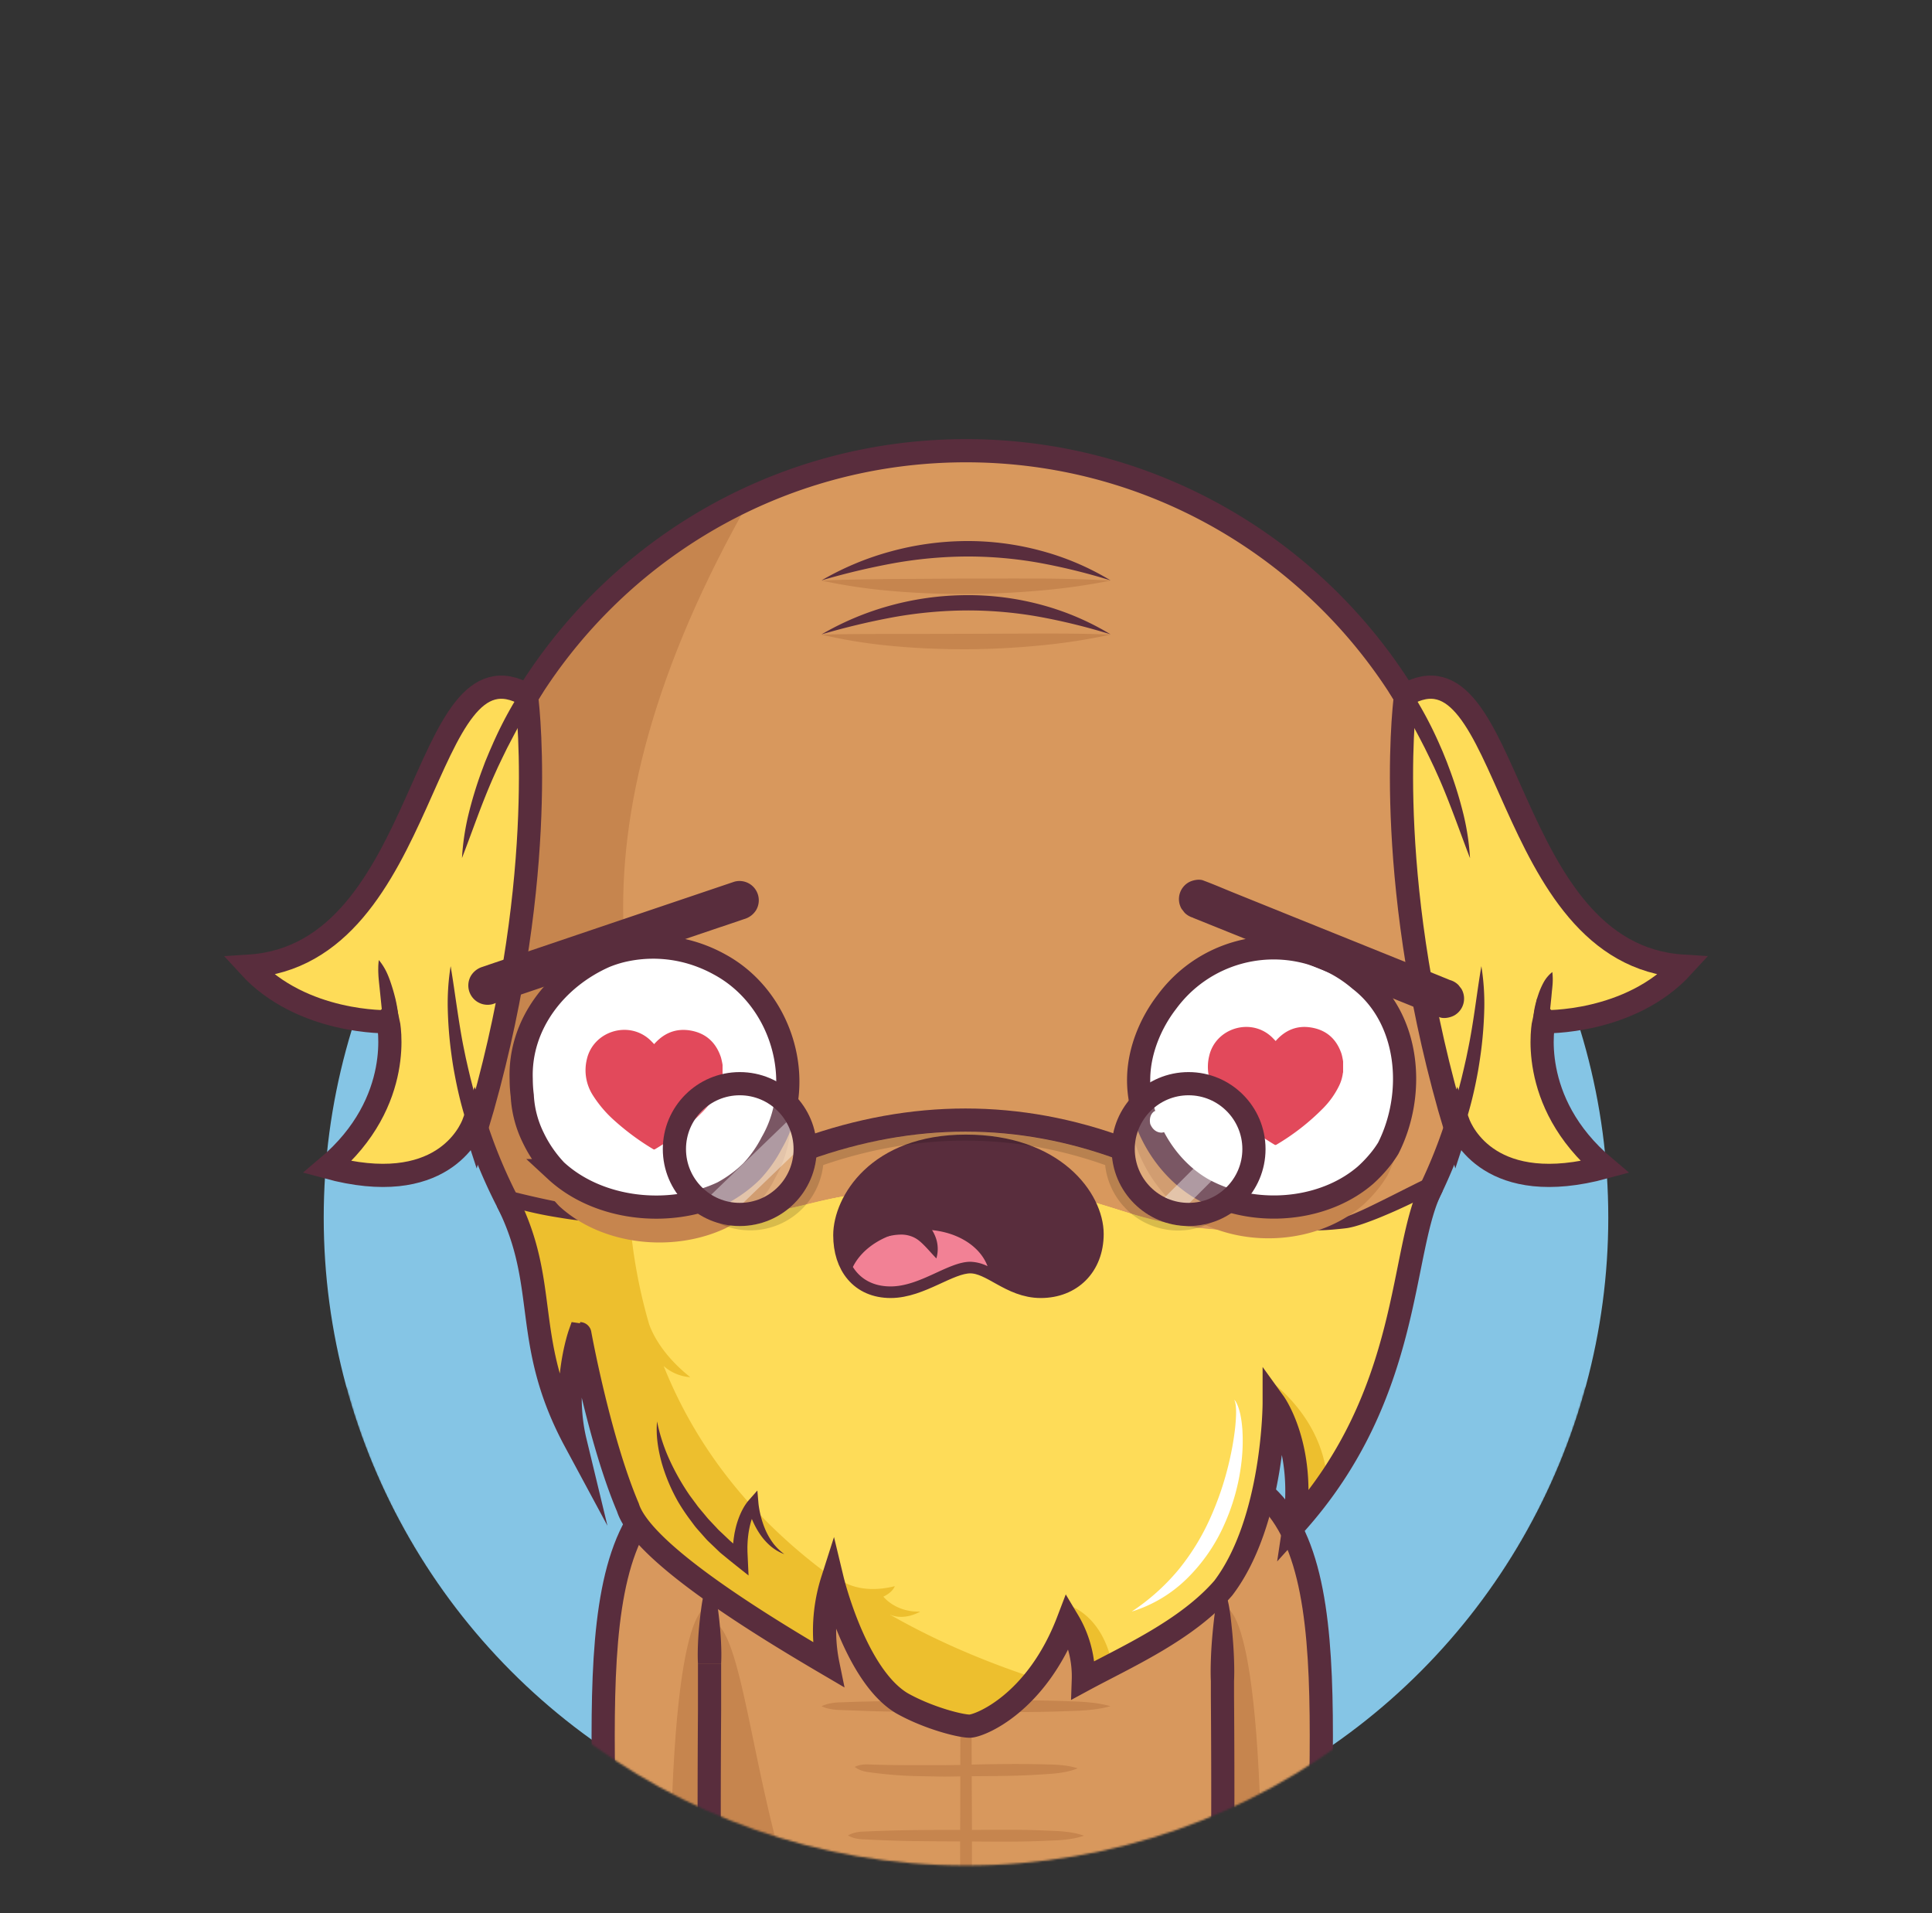 <svg xmlns="http://www.w3.org/2000/svg" viewBox="0 0 1000 990"><rect x="0" y="0" width="1000" height="990" fill="#333333" stroke="none"/><mask id="mask"><path d="M1000,0H0V718.31H179.2c38.38,142.38,167.45,247.1,320.8,247.1s282.42-104.72,320.8-247.1H1000Z" fill="white"></path></mask><g mask="url(#mask)"><circle cx="500" cy="630.16" r="332.442" fill="#85c5e5"></circle><path d="M610,758.72c90.76,0,72,114.24,72.87,241.28H610Z" fill="#D8985D"></path><path d="M632.74,831.87,610,870l11.38,130h31.76C653.91,819.73,632.74,831.87,632.74,831.87Z" fill="#C6854E"></path><path d="M233.25,500c0-147.32,119.43-266.75,266.75-266.75S766.75,352.68,766.75,500A266.22,266.22,0,0,1,668.1,707.12q-8.21,6.68-16.94,12.69C591,758,515,758,446.39,751.89c-6.66-1-13.3-2.26-19.89-3.71-26.33-5.8-51.82-14.75-75.37-27.8Q342.4,715,334.2,708.76a199.59,199.59,0,0,1-15.8-13.38q-7.14-6.63-13.79-13.78A265.86,265.86,0,0,1,233.25,500Z" fill="#D8985D"></path><path d="M269.61,634.48c.7,1.2,1.39,2.4,2.11,3.58.43.72.88,1.42,1.33,2.14.66,1.07,1.32,2.14,2,3.19.48.76,1,1.5,1.46,2.24.66,1,1.32,2,2,3,.51.76,1,1.52,1.56,2.28.66,1,1.32,1.92,2,2.88.54.77,1.1,1.53,1.65,2.3s1.34,1.85,2,2.77,1.15,1.53,1.73,2.29,1.37,1.8,2.07,2.7,1.19,1.51,1.79,2.26,1.41,1.76,2.12,2.63,1.23,1.49,1.85,2.23,1.44,1.72,2.17,2.57,1.27,1.47,1.91,2.2l2.22,2.5c.65.73,1.31,1.44,2,2.16.86.94,1.73,1.87,2.6,2.79l1.21,1.28c1.29,1.34,2.59,2.68,3.91,4l.26.27c1.29,1.28,2.6,2.55,3.91,3.81l1.58,1.5c.95.89,1.9,1.78,2.86,2.66l1.16,1.06c1,.94,2.09,1.86,3.14,2.78q4.9,4.27,10,8.19,8.19,6.24,16.93,11.62c23.55,13,49,22,75.37,27.8,6.59,1.45,13.23,2.7,19.89,3.71,42.1,3.75,87,5.18,129.28-3.08C508.45,729,185.59,612.74,388.8,257.48h0c-2.72,1.25-5.4,2.54-8.06,3.88l-.59.29c-1.22.61-2.44,1.24-3.65,1.88l-1,.53c-3.76,2-7.48,4.07-11.13,6.23l-.9.53c-1.16.69-2.31,1.39-3.46,2.1l-.87.54q-5.36,3.35-10.55,6.93l-1.08.75c-1.09.76-2.16,1.52-3.23,2.29l-.66.47q-3.27,2.39-6.46,4.84l-.62.48c-1,.78-2,1.58-3,2.39l-1.17.94c-1,.81-2,1.62-3,2.45l0,0c-2.11,1.75-4.19,3.55-6.24,5.37l-1.14,1-2.69,2.45L318,305q-4.28,4-8.37,8.17l-1.38,1.41c-.79.82-1.58,1.64-2.36,2.47-.46.49-.92,1-1.37,1.48q-2.06,2.2-4.06,4.46c-.45.51-.91,1-1.36,1.54-.71.81-1.41,1.63-2.11,2.45l-1.51,1.79c-.68.81-1.36,1.62-2,2.44-.54.66-1.08,1.33-1.61,2-1.07,1.33-2.12,2.66-3.16,4-.54.7-1.08,1.4-1.61,2.11s-1.2,1.59-1.79,2.4-1.07,1.45-1.59,2.18-1.13,1.55-1.68,2.33q-1.42,2-2.8,4.05c-.5.73-1,1.48-1.49,2.22s-1.1,1.66-1.64,2.5l-1.49,2.31-1.68,2.71c-.43.69-.86,1.38-1.28,2.07-.89,1.46-1.75,2.93-2.61,4.4l-1.22,2.16c-.54.95-1.08,1.91-1.61,2.87-.4.73-.8,1.46-1.19,2.19-.64,1.19-1.27,2.39-1.9,3.59l-1.2,2.34c-.64,1.28-1.28,2.55-1.91,3.84-.33.69-.67,1.39-1,2.09-.52,1.09-1,2.19-1.53,3.29-.31.66-.61,1.32-.91,2q-1.11,2.47-2.17,5c-.22.52-.43,1.05-.65,1.57-.53,1.27-1.05,2.54-1.56,3.82-.27.67-.53,1.34-.79,2-.5,1.26-1,2.53-1.45,3.8-.21.55-.42,1.1-.62,1.65q-.94,2.63-1.85,5.26l-.56,1.7q-.66,2-1.29,4l-.6,1.91c-.47,1.54-.93,3.08-1.37,4.63-.1.33-.2.66-.29,1q-.78,2.76-1.5,5.54c-.16.59-.3,1.19-.45,1.78-.35,1.39-.69,2.78-1,4.18l-.42,1.75c-.43,1.9-.85,3.8-1.24,5.71l-.15.77q-.51,2.55-1,5.1c-.11.61-.21,1.21-.32,1.82-.26,1.49-.51,3-.74,4.5-.08.51-.17,1-.24,1.52-.3,1.95-.57,3.91-.83,5.88l-.15,1.3c-.2,1.59-.38,3.19-.55,4.79-.06.6-.13,1.2-.19,1.81-.16,1.68-.31,3.37-.45,5.06,0,.35-.06.69-.08,1q-.22,3-.39,6.05c0,.53,0,1.07-.07,1.6q-.1,2.36-.18,4.71c0,.59,0,1.18,0,1.77,0,2.05-.08,4.11-.08,6.17,0,0,0,.07,0,.1,0,2.22,0,4.42.08,6.62,0,.76.06,1.52.08,2.28.05,1.47.1,2.94.17,4.41,0,.89.11,1.77.16,2.66.08,1.33.15,2.66.25,4,.07,1,.16,1.89.24,2.83.11,1.26.21,2.52.34,3.77.09,1,.21,1.94.31,2.91.14,1.21.27,2.43.42,3.64.12,1,.26,2,.39,2.95.16,1.18.32,2.37.5,3.55.15,1,.31,2,.47,3,.18,1.16.37,2.33.57,3.49.18,1,.36,2,.55,3,.21,1.15.43,2.3.65,3.44s.41,2,.62,3c.24,1.14.48,2.27.74,3.4s.44,2,.68,2.93c.26,1.13.54,2.25.82,3.36s.49,1.95.74,2.91c.3,1.12.6,2.23.91,3.34.26,1,.53,1.92.81,2.87.32,1.11.65,2.21,1,3.31s.58,1.89.88,2.84.7,2.19,1.06,3.28.62,1.87.94,2.8c.38,1.09.76,2.18,1.15,3.27.33.91.65,1.83,1,2.74l1.24,3.27c.35.89.69,1.79,1,2.68.44,1.09.89,2.19,1.34,3.28.36.86.71,1.73,1.08,2.59.47,1.12,1,2.22,1.45,3.33.37.82.73,1.65,1.1,2.47.52,1.16,1.07,2.3,1.6,3.44l1.08,2.3c.61,1.26,1.24,2.5,1.87,3.75.32.63.62,1.27.95,1.9q2.88,5.61,6,11.07C268.88,633.26,269.25,633.87,269.61,634.48Z" fill="#C6854E"></path><path d="M233.25,500c0-147.32,119.43-266.75,266.75-266.75S766.75,352.68,766.75,500A266.22,266.22,0,0,1,668.1,707.12q-8.21,6.68-16.94,12.69C591,758,515,758,446.39,751.89c-6.66-1-13.3-2.26-19.89-3.71-26.33-5.8-51.82-14.75-75.37-27.8Q342.4,715,334.2,708.76a199.59,199.59,0,0,1-15.8-13.38q-7.14-6.63-13.79-13.78A265.86,265.86,0,0,1,233.25,500Z" fill="none" stroke="#592d3d" stroke-miterlimit="10" stroke-width="12px"></path><path d="M386.12,758.72c-90.77,0-72,114.24-72.87,241.28h72.87Z" fill="#D8985D"></path><path d="M367.23,831.87,390,870l-11.39,130H346.88C346.07,819.73,367.23,831.87,367.23,831.87Z" fill="#C6854E"></path><path d="M619.47,1070H380.53a13.28,13.28,0,0,1-13.27-13.28V772a13.28,13.28,0,0,1,13.27-13.28H613.76c13.09,0,19,7.66,19,19.88v278.08A13.28,13.28,0,0,1,619.47,1070Z" fill="#D8985D"></path><path d="M629.05,766.62a19.33,19.33,0,0,1-2.51-4,17.25,17.25,0,0,0-8.28-3.51,28.88,28.88,0,0,0-4.5-.34H380.53A13.28,13.28,0,0,0,367.26,772c29,10.42,83.29,16.24,132.74,16.24C563.06,788.24,604.38,778.89,629.05,766.62Z" fill="#C6854E"></path><path d="M610,758.72c90.76,0,72,114.24,72.87,241.28H632.74" fill="none" stroke="#592d3d" stroke-linecap="square" stroke-miterlimit="10" stroke-width="12px"></path><path d="M386.12,758.72c-90.77,0-72,114.24-72.87,241.28h50.07" fill="none" stroke="#592d3d" stroke-linecap="square" stroke-miterlimit="10" stroke-width="12px"></path><path d="M380.53,758.82l233.23-.1" fill="none" stroke="#592d3d" stroke-miterlimit="10" stroke-width="12px"></path><path d="M380.53,1070H497.15C388,1070,396.24,838.82,367.26,838.82v217.86A13.28,13.28,0,0,0,380.53,1070Z" fill="#C6854E"></path><path d="M361.26,860.85c-.19-3.67-.11-7.34.05-11s.47-7.35.86-11c.2-1.84.4-3.67.65-5.51s.49-3.67.85-5.51a44.18,44.18,0,0,1,3.59-11,44.18,44.18,0,0,1,3.59,11c.36,1.84.62,3.67.85,5.51s.45,3.67.65,5.51c.38,3.67.68,7.34.85,11s.25,7.34.06,11Z" fill="#592d3d"></path><path d="M632.74,870v8c.26,34,.26,69,0,102.75,0,2.87,0,5.72,0,8.53v67.41A13.28,13.28,0,0,1,619.47,1070H380.53a13.28,13.28,0,0,1-13.27-13.28V998.52c0-2.51,0-5.07,0-7.65-.25-34.87-.25-69.87,0-105.3V860.85" fill="none" stroke="#592d3d" stroke-miterlimit="10" stroke-width="12px"></path><path d="M626.74,870c-.19-4.17-.1-8.35.06-12.53s.47-8.35.85-12.53c.2-2.09.41-4.18.65-6.27s.49-4.17.85-6.26a55.09,55.09,0,0,1,3.59-12.53,55.09,55.09,0,0,1,3.59,12.53c.36,2.09.62,4.18.85,6.26s.45,4.18.65,6.27c.38,4.18.69,8.35.85,12.53s.25,8.36.06,12.53Z" fill="#592d3d"></path><path d="M570.68,842.45C570.9,833,582.9,829,588.9,835a10.61,10.61,0,1,1-15.16,14.85A10.4,10.4,0,0,1,570.68,842.45Z" fill="#592d3d"></path><path d="M408.11,842.15C407.9,834,416.9,830,422.9,833c8,3,8,14,0,19-4,2-8,0-11.75-2.48A10.39,10.39,0,0,1,408.11,842.15Z" fill="#592d3d"></path><path d="M500,831.77a27.13,27.13,0,0,1,1.5,5.84,42.47,42.47,0,0,1,.49,5.84l.3,11.69c.09,3.89.21,7.79.25,11.69l.17,11.67c.23,15.57.22,31.16.28,46.74s.18,31.16,0,46.74c-.09,7.79-.3,15.58-.53,23.37-.1,3.89-.29,7.79-.67,11.68a92.5,92.5,0,0,1-1.77,11.69,92.5,92.5,0,0,1-1.77-11.69c-.38-3.89-.57-7.79-.67-11.68-.23-7.79-.44-15.58-.53-23.37-.2-15.58,0-31.16,0-46.74s0-31.15.18-46.73l.17-11.7.33-11.68.33-11.68a44.11,44.11,0,0,1,.5-5.84A27.13,27.13,0,0,1,500,831.77Z" fill="#C6854E"></path><path d="M425.22,883a18.51,18.51,0,0,1,4.67-1.5,29.75,29.75,0,0,1,4.68-.5l9.35-.33,18.7-.41c12.46-.19,24.91-.24,37.38-.27s24.93-.16,37.39,0c6.23.09,12.46.3,18.7.53,3.11.11,6.23.3,9.34.67a61.34,61.34,0,0,1,9.35,1.78,59.17,59.17,0,0,1-9.35,1.77c-3.11.38-6.23.57-9.34.67-6.24.23-12.47.43-18.7.52-12.46.19-24.92,0-37.39,0s-24.93,0-37.4-.15c-6.23-.06-12.46-.26-18.68-.5l-9.35-.34a29.5,29.5,0,0,1-4.67-.5A18.45,18.45,0,0,1,425.22,883Z" fill="#C6854E"></path><path d="M442.41,914.38a12.51,12.51,0,0,1,3.74-1.11,18.35,18.35,0,0,1,3.62-.15c2.39.1,4.78.16,7.17.21,4.78.11,9.56.15,14.34.17,9.63,0,19.09.08,28.76-.21s19.26-.43,28.88-.39c4.81,0,9.62.13,14.42.24a70.37,70.37,0,0,1,7.23.47,38.17,38.17,0,0,1,7.27,1.53,36.56,36.56,0,0,1-7.16,2,61.08,61.08,0,0,1-7.21.86c-4.82.35-9.64.65-14.45.82-9.64.36-19.27.32-28.88.45-4.81,0-9.61.22-14.48.1s-9.69-.13-14.52-.31-9.68-.58-14.5-1.08c-2.42-.27-4.82-.57-7.23-.9a16.82,16.82,0,0,1-3.57-.84A11.51,11.51,0,0,1,442.41,914.38Z" fill="#C6854E"></path><path d="M438.93,949.87a13.07,13.07,0,0,1,3.82-1.5,19.13,19.13,0,0,1,3.82-.49l7.63-.32c5.09-.18,10.19-.33,15.28-.41C479.66,947,489.84,947,500,947s20.36-.17,30.54,0c5.09.09,10.18.3,15.27.53a72.73,72.73,0,0,1,7.63.66A41.2,41.2,0,0,1,561.1,950a41.25,41.25,0,0,1-7.63,1.77,70.34,70.34,0,0,1-7.64.67c-5.09.23-10.18.44-15.27.53-10.18.2-20.37.06-30.55,0s-20.36-.06-30.54-.25c-5.09-.1-10.19-.28-15.28-.49l-7.63-.37a19.33,19.33,0,0,1-3.82-.5A12.85,12.85,0,0,1,438.93,949.87Z" fill="#C6854E"></path><path d="M670.06,788.32q3.3-3.32,6.5-6.71c45.16-54.71,48.7-112.39,57.87-148.37V619l-2.44.84c.83-1.52,1.65-3,2.44-4.56-.06-.1-3.49,3.38-3.55,3.28A33.65,33.65,0,0,1,725.8,622l-32.55,11.28a220.36,220.36,0,0,1-43.89,3.82c-63-.26-63.24-14.87-113.2-20l-96.49,1.58c-25.69,3.84-37.06,11.81-88,12.85-44.15.9-83.62-10-83.62-10v12.68c14,36.84,4.58,64.43,29,110.49,0-.65,0-1.31-.05-2-4.39-21.71,0-41.57,2.12-49.19.21-1.88.36-2.92.36-2.92v-.07c0-.12,0-.2,0-.2l0,.1c0,.14.11.45.22.9.23-.72.36-1.11.36-1.11s.89,4.91,2.54,12.74c3.93,15.48,11.16,43,19.45,70.08.92,2.43,1.87,4.81,2.84,7.11.07.21.15.44.23.65,27.94,29.88,62.13,55.36,93.14,74.5,3.34,2,6.51,3.87,9.48,5.61a86.4,86.4,0,0,1,2.41-43.06s.07.38.21,1.08c.24-.77.4-1.19.4-1.19s11.43,47.45,34.52,62.83c.57.24,1.15.47,1.73.66l-.44.16.1.06c.58.33,1.18.65,1.77,1a208.45,208.45,0,0,0,21.34,8.53c5.41,1.57,9.84,2.39,12,2.39,4.75,0,32-10.61,48.69-49.07,1.1-3.27,1.63-5.32,1.63-5.32l.28.69c.11-.27.22-.53.32-.8A56,56,0,0,1,560.7,869a526,526,0,0,0,72.06-47.55l0-.11c.27-.64.53-1.29.8-1.94l.06-.13.81-2v0l.84-2.08v0c14.48-35.83,23.58-89,23.58-89,.06-.18.28.09.6.74,0-.55,0-.85,0-.85S675.72,748.49,670.06,788.32Z" fill="#FEDC58"></path><path d="M670.06,788.32q3.3-3.32,6.5-6.71c45.16-54.71,48.7-112.39,57.87-148.37V619l-2.44.84c.83-1.52,1.65-3,2.44-4.56-.06-.1-3.49,3.38-3.55,3.28A33.65,33.65,0,0,1,725.8,622l-32.55,11.28a220.36,220.36,0,0,1-43.89,3.82c-63-.26-63.24-14.87-113.2-20l-96.49,1.58c-25.69,3.84-37.06,11.81-88,12.85-44.15.9-83.62-10-83.62-10v12.68c14,36.84,4.58,64.43,29,110.49,0-.65,0-1.31-.05-2-4.39-21.71,0-41.57,2.12-49.19.21-1.88.36-2.92.36-2.92v-.07c0-.12,0-.2,0-.2l0,.1c0,.14.11.45.22.9.23-.72.36-1.11.36-1.11s.89,4.91,2.54,12.74c3.93,15.48,11.16,43,19.45,70.08.92,2.43,1.87,4.81,2.84,7.11.07.21.15.44.23.65,27.94,29.88,62.13,55.36,93.14,74.5,3.34,2,6.51,3.87,9.48,5.61a86.4,86.4,0,0,1,2.41-43.06s.07.38.21,1.08c.24-.77.4-1.19.4-1.19s11.43,47.45,34.52,62.83c.57.24,1.15.47,1.73.66l-.44.16.1.06c.58.33,1.18.65,1.77,1a208.45,208.45,0,0,0,21.34,8.53c5.41,1.57,9.84,2.39,12,2.39,4.75,0,32-10.61,48.69-49.07,1.1-3.27,1.63-5.32,1.63-5.32l.28.69c.11-.27.22-.53.32-.8A56,56,0,0,1,560.7,869a526,526,0,0,0,72.06-47.55l0-.11c.27-.64.53-1.29.8-1.94l.06-.13.81-2v0l.84-2.08v0c14.48-35.83,23.58-89,23.58-89,.06-.18.28.09.6.74,0-.55,0-.85,0-.85S675.72,748.49,670.06,788.32Z" fill="#FEDC58"></path><path d="M670.06,788.32q3.3-3.32,6.5-6.71c45.16-54.71,48.7-112.39,57.87-148.37V619l-2.44.84c.83-1.52,1.65-3,2.44-4.56-.06-.1-3.49,3.38-3.55,3.28A33.65,33.65,0,0,1,725.8,622l-32.55,11.28a220.36,220.36,0,0,1-43.89,3.82c-63-.26-78.3-19.69-113.2-20s-76.95-1.23-96.49,1.58-37.06,11.81-88,12.85c-44.15.9-83.62-10-83.62-10v12.68c14,36.84,4.58,64.43,29,110.49,0-.65,0-1.31-.05-2-4.39-21.71,0-41.57,2.12-49.19.21-1.88.36-2.92.36-2.92v-.07c0-.12,0-.2,0-.2l0,.1c0,.14.11.45.22.9.23-.72.36-1.11.36-1.11s.89,4.91,2.54,12.74c3.93,15.48,11.16,43,19.45,70.08.92,2.43,1.87,4.81,2.84,7.11.07.21.15.44.23.65,27.94,29.88,62.13,55.36,93.14,74.5,3.34,2,6.51,3.87,9.48,5.61a86.4,86.4,0,0,1,2.41-43.06s.07.38.21,1.08c.24-.77.4-1.19.4-1.19s11.43,47.45,34.52,62.83c.57.24,1.15.47,1.73.66l-.44.16.1.06c.58.33,1.18.65,1.77,1a208.45,208.45,0,0,0,21.34,8.53c5.41,1.57,9.84,2.39,12,2.39,4.75,0,32-10.61,48.69-49.07,1.1-3.27,1.63-5.32,1.63-5.32l.28.69c.11-.27.22-.53.32-.8A56,56,0,0,1,560.7,869a526,526,0,0,0,72.06-47.55l0-.11c.27-.64.53-1.29.8-1.94l.06-.13.81-2v0l.84-2.08v0c14.48-35.83,23.58-89,23.58-89,.06-.18.28.09.6.74,0-.55,0-.85,0-.85S675.72,748.49,670.06,788.32Z" fill="#FEDC58"></path><path d="M343.5,706.91a23.12,23.12,0,0,0,13.79,5.8C343,701.34,337.78,690.32,336,685.36A271.66,271.66,0,0,1,326,630.81a329.37,329.37,0,0,1-57.87-9.33v12.68c14,36.84,4.58,64.43,29,110.49,0-.65,0-1.31-.05-2-4.39-21.71,0-41.57,2.12-49.19.21-1.88.36-2.92.36-2.92v-.07c0-.12,0-.2,0-.2l0,.1c0,.14.11.45.22.9.23-.72.36-1.11.36-1.11s.89,4.91,2.54,12.74c3.93,15.48,11.16,43,19.45,70.08.92,2.43,1.87,4.81,2.84,7.11.07.21.15.44.23.65,27.94,29.88,62.13,55.36,93.14,74.5,3.34,2,6.51,3.87,9.48,5.61a86.4,86.4,0,0,1,2.41-43.06s.07.38.21,1.08c.24-.77.4-1.19.4-1.19s11.43,47.45,34.52,62.83c.57.24,1.15.47,1.73.66l-.44.16.1.06c.58.33,1.18.65,1.77,1a208.45,208.45,0,0,0,21.34,8.53c5.41,1.57,9.84,2.39,12,2.39,3.53,0,19.51-5.88,34.33-24.72C466.94,846.06,380.78,800,343.5,706.91Z" fill="#EDBF2E"></path><path d="M433.87,816.78s9.49,9,29.29,4.09c-1.47,3.55-5.93,5.4-5.93,5.4s6.17,8.13,19.06,7.75c0,0-7.73,4.8-15.53,1.65A169.67,169.67,0,0,0,442.41,834l-13.51-9.38Z" fill="#EDBF2E"></path><path d="M351.7,631.52q-2.64.48-5.28.84c-.89.11-1.77.25-2.65.35l-2.66.24-5.32.38c-1.78.08-3.56.09-5.33.14-3.56.07-7.11-.07-10.67-.2s-7.1-.37-10.64-.71-7.07-.7-10.61-1.1-7.05-1-10.56-1.56a196.89,196.89,0,0,1-21-4.57l-3.85-1.08,2.1-7.57,3.88.94c6.61,1.61,13.47,3.13,20.27,4.49s13.68,2.64,20.57,3.72c3.44.59,6.89,1,10.35,1.56s6.92,1,10.39,1.31C337.67,629.65,344.64,630.36,351.7,631.52Z" fill="#592d3d"></path><path d="M669.31,789.07c10.26-10.26,9.29-9.63,17.79-20.94-1.5-34.48-30-53.71-30-53.71L659,726.08c.84.16,7.91,18.47,7.56,46.08Z" fill="#EDBF2E"></path><path d="M575.36,859.87c-5.72-24.9-22.42-29.15-22.42-29.15l3.21,19.45a96.48,96.48,0,0,1,3.9,19.14c5-2.72,10.16-5.66,15.45-8.78Z" fill="#EDBF2E"></path><path d="M340.09,735.62a90.52,90.52,0,0,0,6.59,20.14A121.79,121.79,0,0,0,357,773.89l3.09,4.18c.53.68,1,1.42,1.56,2.07l1.66,2c1.13,1.31,2.19,2.68,3.35,4l3.56,3.78c.6.62,1.16,1.28,1.77,1.89l1.9,1.78,3.77,3.58c2.58,2.32,5.33,4.45,7.94,6.75l-6.28,3.32-.06-4c.05-1.32.07-2.64.2-4s.23-2.65.46-4c.11-.66.18-1.32.32-2l.43-2a43.84,43.84,0,0,1,2.52-7.67A35,35,0,0,1,385,780c.34-.6.73-1.18,1.13-1.77.21-.29.4-.57.64-.87s.42-.54.78-.95l4.46-5.06.56,6.55c.1,1.09.3,2.4.53,3.61s.51,2.46.84,3.68a48,48,0,0,0,2.51,7.14,36.29,36.29,0,0,0,3.9,6.55,29,29,0,0,0,5.62,5.42,23.79,23.79,0,0,1-7-4.07,31.32,31.32,0,0,1-5.54-6.17,43.85,43.85,0,0,1-4-7.32c-.54-1.28-1-2.58-1.46-3.91a34,34,0,0,1-1.11-4.16l5,1.49c0,.08-.22.35-.34.55s-.26.46-.39.69c-.25.48-.5,1-.73,1.48a33.23,33.23,0,0,0-1.24,3.15,44.39,44.39,0,0,0-1.62,6.69,55.25,55.25,0,0,0-.65,6.94c-.06,1.16,0,2.34,0,3.51l.16,3.53.4,8.64-6.68-5.32c-1.44-1.15-2.87-2.29-4.29-3.46l-2.14-1.75c-.7-.59-1.44-1.14-2.09-1.79l-4-3.83-2-1.91c-.64-.67-1.25-1.36-1.86-2.05l-3.67-4.15c-1.21-1.39-2.26-2.92-3.38-4.39a105.25,105.25,0,0,1-6.17-9.19,91.82,91.82,0,0,1-8.63-20.3C340.61,750.19,339.43,742.84,340.09,735.62Z" fill="#592d3d"></path><path d="M638.78,724.34A5.35,5.35,0,0,1,640,726a16.7,16.7,0,0,1,.84,1.94A33.87,33.87,0,0,1,642,732a58.47,58.47,0,0,1,1.08,8.32,94.26,94.26,0,0,1-.54,16.71,109.35,109.35,0,0,1-9,32.28A90.58,90.58,0,0,1,614.3,817a70.11,70.11,0,0,1-28.51,17,111.55,111.55,0,0,0,23.91-21.31A118.63,118.63,0,0,0,626.25,786a157.47,157.47,0,0,0,10.09-30,151.49,151.49,0,0,0,2.81-15.76c.32-2.65.54-5.32.63-8a33.51,33.51,0,0,0-.08-4,14.64,14.64,0,0,0-.26-2A5.74,5.74,0,0,0,638.78,724.34Z" fill="#ffffff"></path><path d="M262.51,621.57c22.24,43.9,7.22,72.38,35.18,124.3-7-29,2.43-55.68,2.43-55.68S310,744.78,325,780.12c7.28,23.46,69.85,61.4,103.55,81.17a86.33,86.33,0,0,1,2.32-43.58s11.89,49.36,35.91,63.71c13.43,7.58,30.15,11.89,35.13,11.89s34.53-11.58,50.92-54.5a56,56,0,0,1,7.9,30.68c22.18-12,53.39-25.68,72.45-47.65C659.52,787.15,659.52,726,659.52,726S676,748.85,669.93,789.3c61.76-68.3,54.34-143.14,71.42-175.57" fill="none" stroke="#592d3d" stroke-miterlimit="10" stroke-width="12px"></path><path d="M734.38,616.77a3.8,3.8,0,0,0,1.16,1.29,4,4,0,0,0,2.15.7,3.81,3.81,0,0,0,1.68-.34h0l-.09,0-.2.11-.48.24-1,.51-2,1q-2,1-4,2c-2.69,1.32-5.41,2.57-8.13,3.81s-5.5,2.41-8.27,3.57-5.6,2.23-8.47,3.26c-1.44.51-2.89,1-4.39,1.43a39.36,39.36,0,0,1-4.75,1.15c-.47.08-.81.11-1.18.16l-1.12.13c-.74.09-1.48.16-2.23.23-1.49.14-3,.3-4.49.4a85.55,85.55,0,0,1-18.09-.43c5.86-1.58,11.62-2.89,17.37-4.29l8.59-2a35.39,35.39,0,0,0,3.81-1.36c1.31-.52,2.63-1.14,4-1.72,2.65-1.19,5.29-2.47,7.93-3.77s5.29-2.61,7.93-3.93l7.94-4,4-2,2-1,1-.48.53-.25.3-.13.16-.08.05,0a4.11,4.11,0,0,1,5.19,1.57l2.13,3.38-7.06,4.19Z" fill="#592d3d"></path><path d="M271.4,576.82c-1-28.36,18-52.36,43.28-63.56a62.37,62.37,0,0,1,8.16-2.7,70,70,0,0,1,42.21,2.68A71.67,71.67,0,0,1,374,517.4c29.53,15.88,42.79,53.25,31.36,83.46a61.68,61.68,0,0,1-4.18,8.82,54.68,54.68,0,0,1-17.51,20.83,69.25,69.25,0,0,1-7.85,5c-27.38,13-64.38,9-86.45-11.4a69.35,69.35,0,0,1-6.11-7.47,64.89,64.89,0,0,1-5.57-9.5A55.78,55.78,0,0,1,272,585.39,75.67,75.67,0,0,1,271.4,576.82Z" fill="#C6854E"></path><path d="M269.77,558.47c-1-28.36,18-52.36,43.28-63.56a62.23,62.23,0,0,1,8.15-2.7,70,70,0,0,1,42.22,2.68,71.54,71.54,0,0,1,8.92,4.16c29.53,15.89,42.79,53.25,31.36,83.46a59.6,59.6,0,0,1-4.18,8.82,63.85,63.85,0,0,1-4.71,7.8,64.78,64.78,0,0,1-5.68,7,63.08,63.08,0,0,1-7.12,6.07,68.37,68.37,0,0,1-7.85,5c-27.38,13-64.38,9-86.44-11.4a67.24,67.24,0,0,1-6.11-7.47,65,65,0,0,1-5.58-9.5A55.59,55.59,0,0,1,270.32,567,71.3,71.3,0,0,1,269.77,558.47Z" fill="#ffffff" stroke="#592d3d" stroke-miterlimit="10" stroke-width="12px"></path><path d="M374,551.07v5.67a2,2,0,0,0-.13.39,21.27,21.27,0,0,1-1.92,6.53,44.36,44.36,0,0,1-8.59,12.09,120.43,120.43,0,0,1-24.25,18.93.87.87,0,0,1-1.06,0,128.66,128.66,0,0,1-19.86-14.63,61.62,61.62,0,0,1-11.37-13.31,24,24,0,0,1-3.08-18.5c3.22-14.32,21-20.17,32.15-10.57.95.81,1.79,1.76,2.74,2.7a2.75,2.75,0,0,1,.19-.28c5-5.56,11.1-8,18.44-6.81,8.05,1.35,13.32,6.16,15.89,13.9A36.94,36.94,0,0,1,374,551.07Z" fill="#e2495b"></path><path d="M583.89,568.76c.43-15.13,6.67-30.09,15.1-41.33a72.82,72.82,0,0,1,7.12-8.53A69.73,69.73,0,0,1,696.28,510a73.27,73.27,0,0,1,6.53,5.13c27,21.45,30.12,63.14,15.32,93.23a62.31,62.31,0,0,1-4.78,6.86,72.09,72.09,0,0,1-7.58,8.13c-20.27,17.83-51.81,22.13-77.41,12.42a71.34,71.34,0,0,1-10.55-5c-17.9-10.78-30.37-31.09-33.43-52.23A62.93,62.93,0,0,1,583.89,568.76Z" fill="#C6854E"></path><path d="M589.38,557.26c.42-14.15,6.42-28.15,14.52-38.66a70.56,70.56,0,0,1,6.86-8,68.55,68.55,0,0,1,86.77-8.37,69.81,69.81,0,0,1,6.28,4.79c26,20.07,29,59.07,14.74,87.22a56.5,56.5,0,0,1-4.6,6.42,68.91,68.91,0,0,1-7.29,7.6C687.15,625,656.8,629,632.17,619.9A68.79,68.79,0,0,1,622,615.19c-17.22-10.08-29.22-29.08-32.17-48.85A56.34,56.34,0,0,1,589.38,557.26Z" fill="#ffffff" stroke="#592d3d" stroke-miterlimit="10" stroke-width="12px"></path><path d="M695.19,549.32v5.6a2.91,2.91,0,0,0-.12.39,21,21,0,0,1-1.89,6.44,43.87,43.87,0,0,1-8.49,11.94,118.43,118.43,0,0,1-24,18.69.87.87,0,0,1-1,0,127,127,0,0,1-19.61-14.44,61.31,61.31,0,0,1-11.22-13.14,23.82,23.82,0,0,1-3-18.27c3.18-14.14,20.79-19.91,31.75-10.44.94.8,1.77,1.74,2.7,2.67.06-.1.13-.19.19-.28,4.9-5.49,11-7.94,18.21-6.72,8,1.33,13.16,6.08,15.69,13.72A33.67,33.67,0,0,1,695.19,549.32Z" fill="#e2495b"></path><path d="M538.71,665.74c-15.55,0-25.12-12.76-36.48-12.76S476.31,665.74,461,665.74s-23.73-11.11-23.73-26.51c0-16.65,16.75-46.06,62.61-46.06s65.39,27.74,65.39,45.46C565.23,655,554.27,665.74,538.71,665.74Z" fill="#592d3d" stroke="#592d3d" stroke-miterlimit="10" stroke-width="12px"></path><path d="M511.14,655.25C506.58,643,491,635,473.29,636.57c-14.79,1.34-26.93,9.09-31.84,19.1,3.92,6.26,10.51,10.07,19.51,10.07,15.35,0,29.9-12.76,41.27-12.76A21.5,21.5,0,0,1,511.14,655.25Z" fill="#f28195"></path><path d="M455.06,628.66l.87-.35.73-.25c.47-.16.94-.28,1.41-.4a21.33,21.33,0,0,1,2.85-.53,24.24,24.24,0,0,1,5.84-.07,21.24,21.24,0,0,1,11.15,4.48,20.07,20.07,0,0,1,6.55,9.27,17.31,17.31,0,0,1,.2,10.44c-2.5-2.58-4.46-4.94-6.43-6.88a27.89,27.89,0,0,0-2.88-2.58,13.78,13.78,0,0,0-3-1.72,15.18,15.18,0,0,0-6.35-1.15,29.08,29.08,0,0,0-3.43.3c-.57.1-1.16.19-1.72.31l-.84.19-.39.08c-.09,0-.29.08-.22,0Z" fill="#592d3d"></path><path d="M425.22,300.35a148.61,148.61,0,0,1,35.91-15A151.13,151.13,0,0,1,500,280,145.16,145.16,0,0,1,539,285.08a138.61,138.61,0,0,1,35.82,15.27,315.9,315.9,0,0,0-37.19-9.13A210.64,210.64,0,0,0,500.05,288a222,222,0,0,0-37.55,3.48A366.93,366.93,0,0,0,425.22,300.35Z" fill="#592d3d"></path><path d="M425.22,328.3a148.61,148.61,0,0,1,35.91-15A151.56,151.56,0,0,1,500,308,145.15,145.15,0,0,1,539,313a138.61,138.61,0,0,1,35.82,15.27,317.89,317.89,0,0,0-37.19-9.13,210.64,210.64,0,0,0-37.54-3.23,222,222,0,0,0-37.55,3.48A369.62,369.62,0,0,0,425.22,328.3Z" fill="#592d3d"></path><path d="M574.78,328.43a310.55,310.55,0,0,1-37.2,5.68Q518.85,335.91,500,336c-12.55,0-25.1-.47-37.6-1.64a271,271,0,0,1-37.19-5.91c12.59-.39,25-.34,37.49-.37L500,328l37.29-.13C549.73,327.87,562.2,327.86,574.78,328.43Z" fill="#C6854E"></path><path d="M574.78,300.47a330.88,330.88,0,0,1-37.24,5.22q-18.72,1.63-37.53,1.71c-12.53.05-25.06-.42-37.56-1.48a288,288,0,0,1-37.23-5.45c12.57-.59,25-.7,37.47-.84L500,299.4c12.42,0,24.85-.06,37.31,0S562.22,299.7,574.78,300.47Z" fill="#C6854E"></path><path d="M871.11,500c-94.26-5.93-88.36-172.82-144.1-140.14h0l.42.69c-1.08,8.7-11.09,100.12,26.09,224.1.41-1.25.81-2.51,1.21-3.77,2,5.4,17,39.1,75.81,23.16-40.58-34.22-31.47-75.27-31.47-75.27S843.62,530.09,871.11,500Z" fill="#FEDC58"></path><path d="M871.11,500c-94.26-5.93-88.36-172.82-144.1-140.14h0l.42.69c-1.08,8.7-11.09,100.12,26.09,224.1.41-1.25.81-2.51,1.21-3.77,2,5.4,17,39.1,75.81,23.16-40.58-34.22-31.47-75.27-31.47-75.27S843.62,530.09,871.11,500Z" fill="none" stroke="#592d3d" stroke-miterlimit="10" stroke-width="12px"></path><path d="M766.75,500a121.9,121.9,0,0,1,1.52,21.66,210.12,210.12,0,0,1-1.6,21.69q-.7,5.4-1.62,10.78c-.65,3.57-1.35,7.14-2.16,10.69a190.76,190.76,0,0,1-6,21l-7.59-2.54c2.11-6.73,4.13-13.49,5.92-20.32l1.32-5.13,1.22-5.16,1.17-5.17,1.07-5.2c1.41-6.94,2.5-13.94,3.53-21S765.53,507.16,766.75,500Z" fill="#592d3d"></path><path d="M730.85,358.46A199.08,199.08,0,0,1,742,378.52c.83,1.72,1.62,3.46,2.42,5.2l2.3,5.25,2.15,5.32,2,5.36a210.27,210.27,0,0,1,6.64,21.88,127.56,127.56,0,0,1,3.37,22.58c-2.76-7.11-5.29-14.18-7.94-21.19s-5.32-13.95-8.36-20.76l-2.29-5.09-2.39-5-2.45-5-2.55-4.95c-3.43-6.59-7.09-13-10.87-19.43Z" fill="#592d3d"></path><path d="M128.89,500c94.26-5.93,88.36-172.82,144.1-140.14h0l-.42.69c1.08,8.7,11.09,100.12-26.09,224.1-.41-1.25-.81-2.51-1.21-3.77-2,5.4-17,39.1-75.81,23.16,40.58-34.22,31.47-75.27,31.47-75.27S156.38,530.09,128.89,500Z" fill="#FEDC58"></path><path d="M128.89,500c94.26-5.93,88.36-172.82,144.1-140.14h0l-.42.69c1.08,8.7,11.09,100.12-26.09,224.1-.41-1.25-.81-2.51-1.21-3.77-2,5.4-17,39.1-75.81,23.16,40.58-34.22,31.47-75.27,31.47-75.27S156.38,530.09,128.89,500Z" fill="none" stroke="#592d3d" stroke-miterlimit="10" stroke-width="12px"></path><path d="M233.25,500c1.22,7.16,2.18,14.24,3.24,21.28s2.12,14.05,3.53,21l1.07,5.2,1.17,5.17,1.22,5.16,1.32,5.13c1.79,6.83,3.8,13.59,5.92,20.32l-7.59,2.54a190.76,190.76,0,0,1-6-21c-.81-3.55-1.51-7.12-2.16-10.69s-1.15-7.18-1.62-10.78a210.12,210.12,0,0,1-1.6-21.69A121.9,121.9,0,0,1,233.25,500Z" fill="#592d3d"></path><path d="M276,362.65c-3.78,6.39-7.44,12.84-10.87,19.43L262.55,387l-2.45,5-2.39,5-2.29,5.09c-3,6.81-5.74,13.76-8.36,20.76s-5.18,14.08-7.94,21.19a127.56,127.56,0,0,1,3.37-22.58,210.27,210.27,0,0,1,6.64-21.88l2-5.36L253.3,389l2.3-5.25c.8-1.74,1.59-3.48,2.42-5.2a199.08,199.08,0,0,1,11.13-20.06Z" fill="#592d3d"></path><path d="M198.29,528.85l-1.6-15.59c-.26-2.66-.59-5.32-.79-8-.07-1.36-.15-2.72-.11-4.13a28.85,28.85,0,0,1,.3-4.29,30.11,30.11,0,0,1,4.45,7.27c.57,1.27,1.06,2.57,1.51,3.88s.88,2.63,1.29,4,.76,2.67,1.1,4,.63,2.72.89,4.09.49,2.75.65,4.15a36.91,36.91,0,0,1,.31,4.34Z" fill="#592d3d"></path><path d="M793.65,527.37a36.62,36.62,0,0,1,.88-6.66c.24-1.07.53-2.14.82-3.2s.66-2.11,1-3.15a39.45,39.45,0,0,1,2.68-6.07,17.68,17.68,0,0,1,4.45-5.25,33.5,33.5,0,0,1,.11,6.68c-.09,1-.18,2.09-.31,3.1L803,515.9l-.63,6.1c-.22,2-.43,4.09-.72,5.93Z" fill="#592d3d"></path><path d="M255.06,519.62l13-4.4,31.2-10.54,37.6-12.7,32.49-11c5.27-1.78,10.55-3.51,15.8-5.34l.23-.07a10.6,10.6,0,0,0,6-4.6,10,10,0,0,0-3.58-13.68,10,10,0,0,0-7.71-1l-13,4.39-31.2,10.54-37.6,12.71-32.49,11c-5.27,1.78-10.55,3.52-15.8,5.34l-.23.08a10.6,10.6,0,0,0-6,4.6,10,10,0,0,0,3.58,13.68,10,10,0,0,0,7.71,1Z" fill="#592d3d"></path><path d="M617.56,475l12.73,5.13,30.54,12.31,36.81,14.84,31.81,12.83c5.15,2.07,10.26,4.3,15.47,6.24l.22.08c2.25.91,5.71.16,7.71-1a10,10,0,0,0,3.58-13.69l-1.56-2a10,10,0,0,0-4.41-2.57L737.73,502l-30.54-12.32-36.81-14.84L638.57,462c-5.15-2.08-10.26-4.31-15.47-6.24l-.22-.09c-2.25-.91-5.71-.16-7.71,1a10,10,0,0,0-3.58,13.68l1.56,2a10.07,10.07,0,0,0,4.41,2.58Z" fill="#592d3d"></path><circle cx="382.91" cy="594.66" r="33.84" fill="#ffffff" opacity="0.2"></circle><path d="M375.87,631l43.31-41.74a147.47,147.47,0,0,0-7.57-12.9l-45.87,44.21C367.64,621.9,373.72,630.08,375.87,631Z" fill="#ffffff" opacity="0.4"></path><circle cx="382.91" cy="594.66" r="33.84" fill="none" stroke="#592d3d" stroke-miterlimit="10" stroke-width="12px"></circle><path d="M378,580.47c1.22,3.83-3.5,6.78-7,7.37-3.54,0-5.9-2.36-7.08-5.31-.59-2.95,0-5.9,2.36-7.67,2.95-1.18,7.08-2.36,9.7.67A6.85,6.85,0,0,1,378,580.47Z" fill="#ffffff"></path><path d="M384.32,578.21a2.29,2.29,0,0,1-4.49.19c0-1.77.59-2.36,2.27-2.42a2.22,2.22,0,0,1,2.22,2.22Z" fill="#ffffff"></path><circle cx="615.2" cy="594.66" r="33.84" fill="#ffffff" opacity="0.2"></circle><path d="M610.12,628.11l38.54-38.54c-.21-1.37-5.91-8.1-6.29-9.44l-41.72,41.74C602,622.24,608.75,627.91,610.12,628.11Z" fill="#ffffff" opacity="0.4"></path><circle cx="615.2" cy="594.66" r="33.84" fill="none" stroke="#592d3d" stroke-miterlimit="10" stroke-width="12px"></circle><path d="M607.36,579.91c1,3.25-3,5.75-6,6.25-3,0-5-2-6-4.5-.5-2.5,0-5,2-6.5,2.5-1,6-2,8.23.57A5.85,5.85,0,0,1,607.36,579.91Z" fill="#ffffff"></path><path d="M612.7,578a1.94,1.94,0,0,1-3.8.16c0-1.5.5-2,1.92-2A1.88,1.88,0,0,1,612.7,578Z" fill="#ffffff"></path><path d="M416.74,594.66q83.68-30,164.63,0" fill="none" stroke="#592d3d" stroke-miterlimit="10" stroke-width="12px"></path><path d="M615.2,634.5A39.9,39.9,0,0,1,575.6,599c-50-17.65-101.46-17.64-153.1,0a39.81,39.81,0,0,1-50.92,33.84,38,38,0,0,0,54.51-29.91c49.22-16.86,98.28-16.88,145.93,0a38,38,0,0,0,54.51,30A40,40,0,0,1,615.2,634.5Z" opacity="0.15"></path></g></svg>